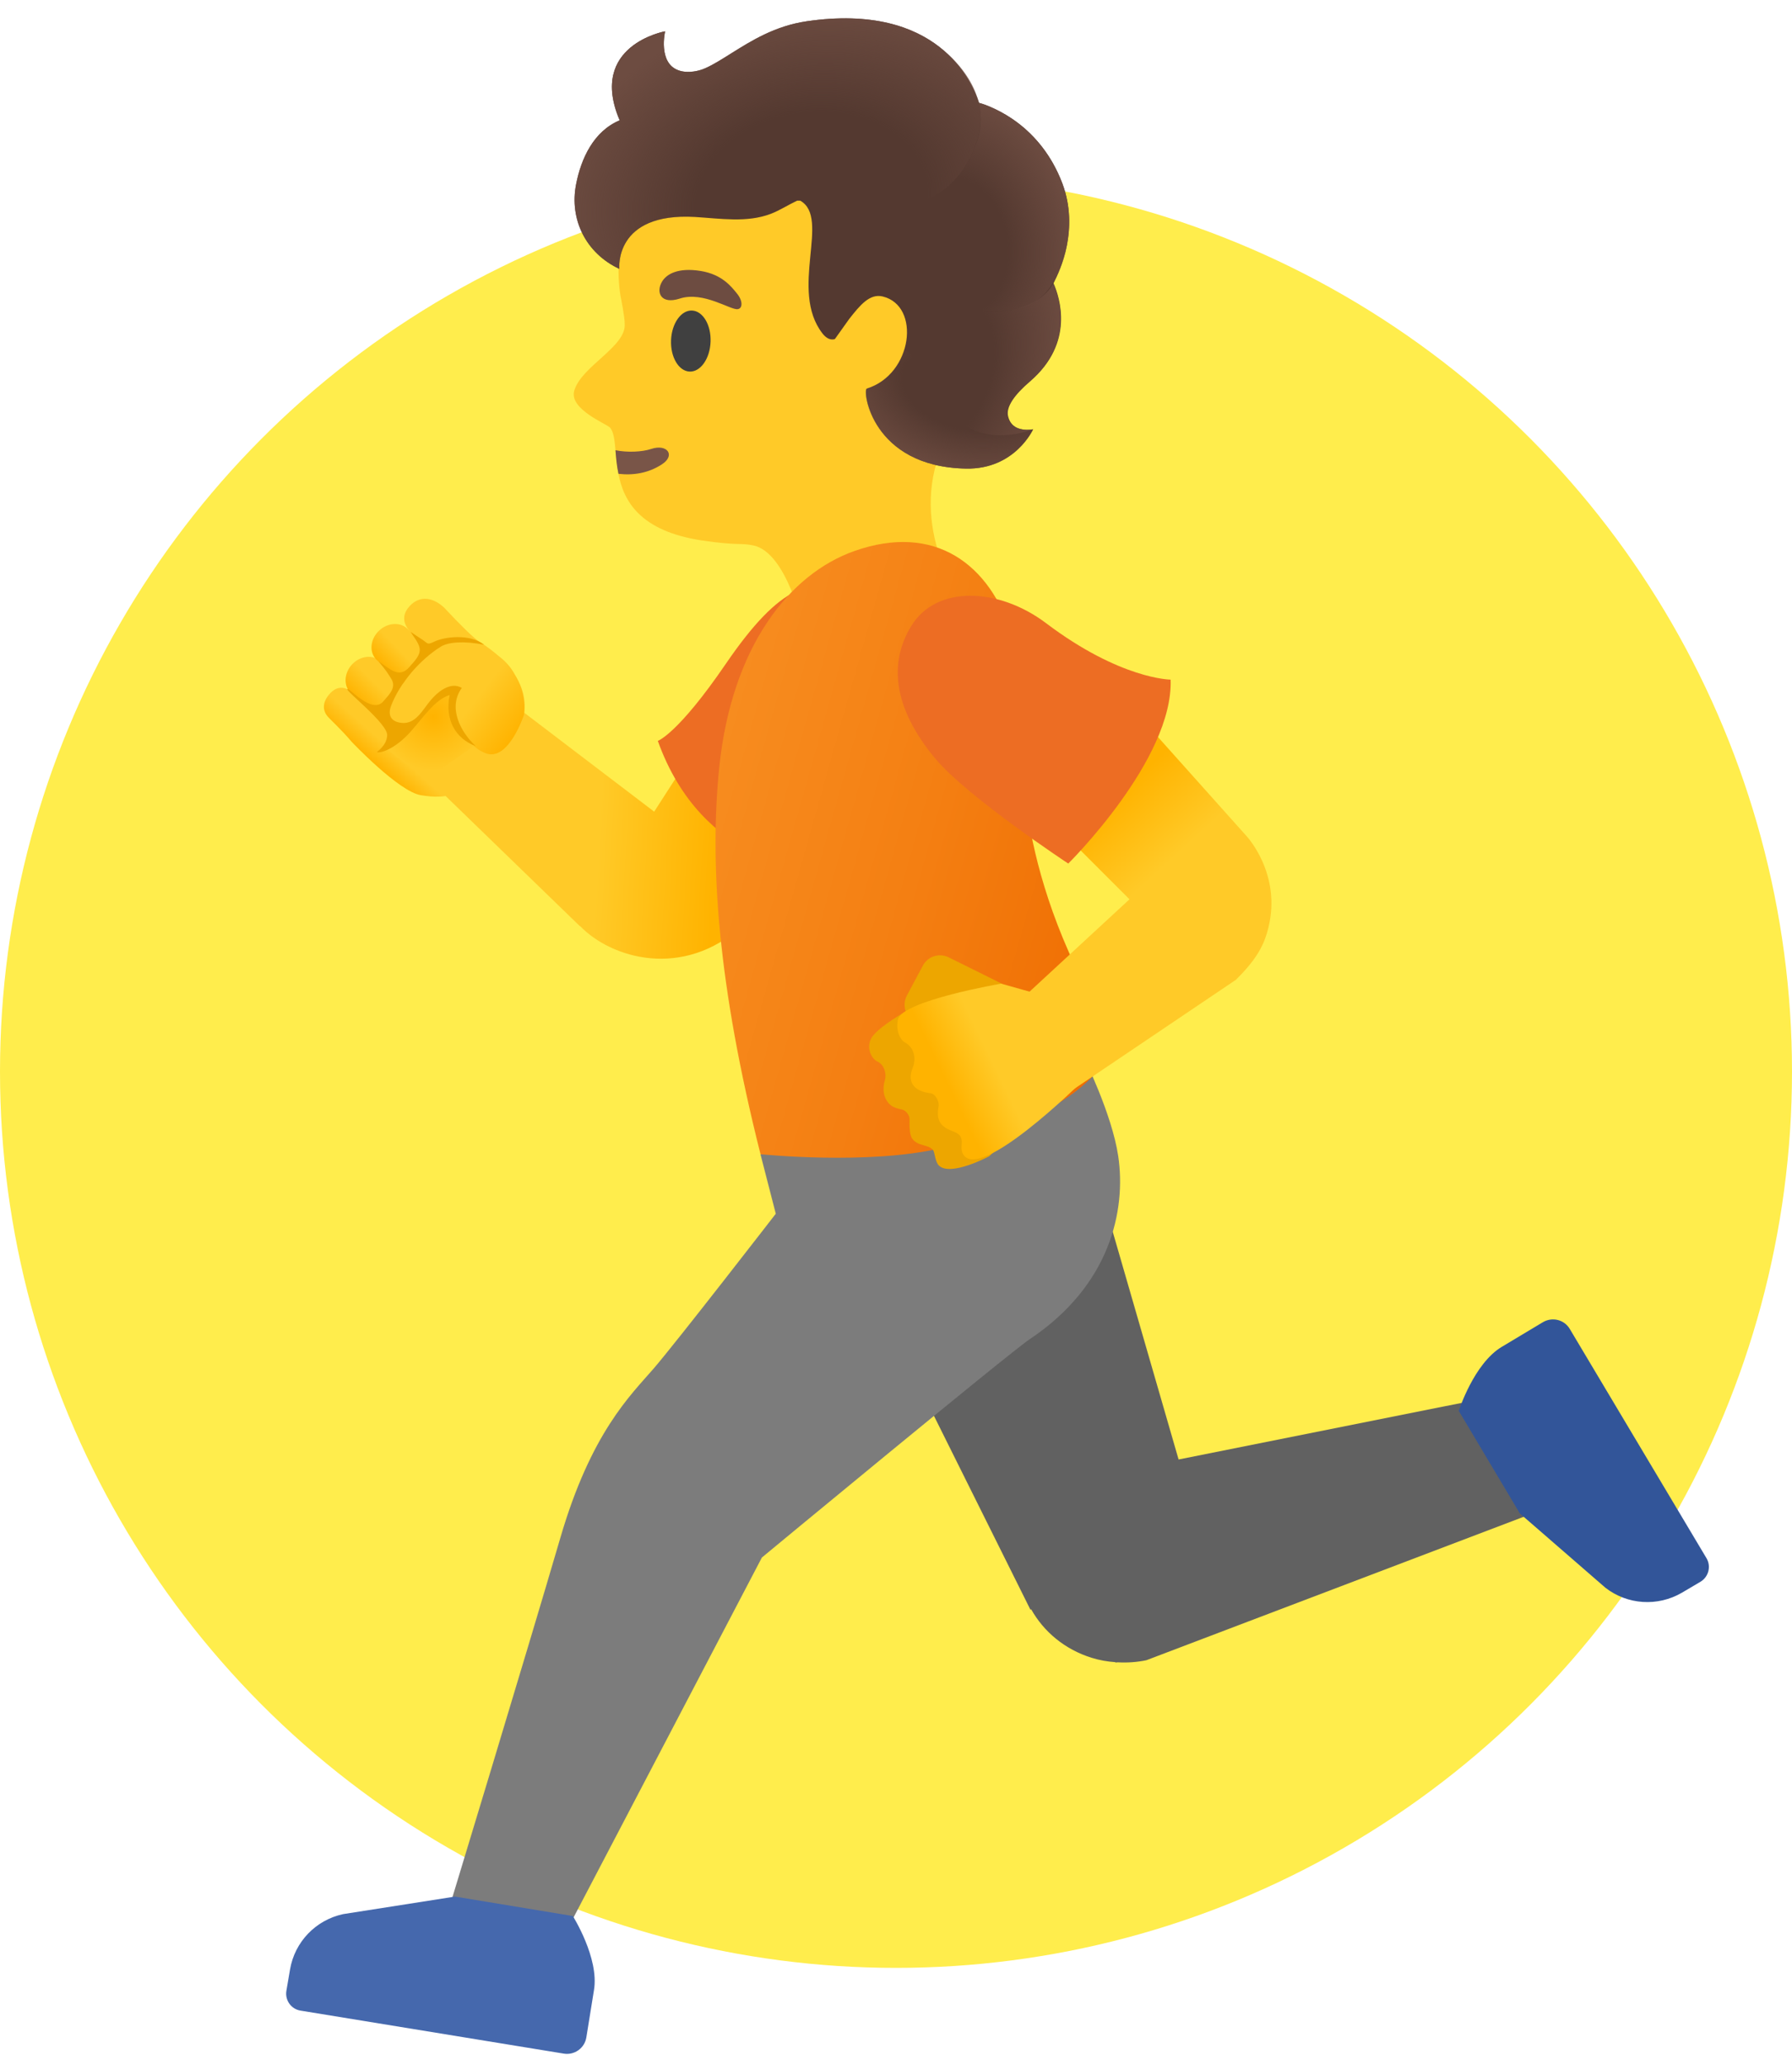 <svg width="92" height="106" viewBox="0 0 92 106" fill="none" xmlns="http://www.w3.org/2000/svg">
<circle cx="46" cy="55" r="46" fill="#FFED4C"/>
<path d="M49.028 30.232C49.028 30.232 50.026 34.079 45.751 35.077C42.01 35.958 41.226 32.182 41.226 32.182C41.226 32.182 40.398 28.37 38.688 27.996C38.038 27.854 37.895 28.014 36.034 27.738C32.854 27.257 32.017 25.716 31.75 24.318C31.661 23.89 31.625 23.472 31.599 23.107C31.554 22.599 31.509 22.189 31.331 21.958C31.189 21.771 29.212 21.014 29.479 20.061C29.835 18.796 32.169 17.79 32.071 16.614C32.08 16.311 31.884 15.323 31.857 15.189C31.67 14.067 31.732 12.499 32.088 10.95C33.068 6.675 35.856 3.442 40.638 2.988C44.922 2.596 49.821 5.784 51.825 9.587C53.107 12.027 51.246 18.324 49.055 21.655C46.205 26.001 49.028 30.232 49.028 30.232Z" fill="#FFCA28"/>
<path d="M33.959 23.846C33.282 24.282 32.516 24.407 31.75 24.318C31.661 23.89 31.625 23.472 31.599 23.107C32.204 23.232 32.97 23.196 33.424 23.044C34.262 22.759 34.707 23.383 33.959 23.846Z" fill="#795548"/>
<path d="M36.48 17.543C36.514 16.678 36.086 15.96 35.526 15.938C34.965 15.916 34.484 16.6 34.451 17.465C34.418 18.331 34.845 19.049 35.406 19.071C35.966 19.092 36.447 18.409 36.48 17.543Z" fill="#404040"/>
<path d="M34.903 15.323C33.923 15.643 33.665 15.002 33.986 14.459C34.217 14.067 34.805 13.72 35.972 13.907C37.067 14.085 37.539 14.699 37.842 15.073C38.145 15.447 38.127 15.83 37.878 15.866C37.53 15.937 36.114 14.931 34.903 15.323Z" fill="#6D4C41"/>
<path d="M77.047 71.601L60.508 74.906L55.904 58.99L44.833 66.409L52.902 82.618L52.938 82.592C53.579 83.741 54.666 84.658 56.046 85.085C56.447 85.21 56.848 85.281 57.258 85.308V85.326L57.391 85.317C57.89 85.344 58.38 85.308 58.852 85.21L79.265 77.453L77.047 71.601Z" fill="#616161"/>
<path d="M80.592 68.208C80.307 67.727 79.692 67.576 79.211 67.861L77.101 69.125C75.667 69.98 74.892 72.412 74.892 72.412L78.027 77.675L82.418 81.487C83.549 82.369 85.107 82.467 86.345 81.746L87.298 81.184C87.717 80.935 87.859 80.392 87.61 79.973L80.592 68.208Z" fill="#325599"/>
<path d="M28.953 99.353L39.115 79.938C39.115 79.938 51.771 69.464 52.876 68.725C56.999 65.964 57.819 62.125 57.409 59.337C57.088 57.173 55.654 54.297 55.654 54.297L39.044 59.248L39.828 62.294C39.828 62.294 34.742 68.867 33.558 70.239C32.373 71.61 30.343 73.525 28.767 78.931C27.101 84.631 22.924 98.374 22.924 98.374L28.953 99.353Z" fill="#7C7C7C"/>
<path d="M28.945 105.4C29.497 105.49 30.013 105.115 30.102 104.572L30.494 102.141C30.77 100.493 29.408 98.338 29.408 98.338L23.36 97.34L17.616 98.24C16.209 98.543 15.131 99.665 14.89 101.081L14.703 102.176C14.623 102.657 14.944 103.112 15.425 103.192L28.945 105.4Z" fill="#4568AD"/>
<path d="M33.585 41.658L25.605 35.584L21.722 39.735L29.773 47.537L29.782 47.528C31.358 49.175 35.054 50.298 38.127 47.501C41.048 44.838 44.655 39.165 44.655 39.165L38.412 34.159L33.585 41.658Z" fill="url(#paint0_linear_50_44)"/>
<path d="M33.772 38.025C36.061 44.428 41.672 44.624 41.672 44.624L46.142 36.965C47.345 34.908 46.65 32.254 44.593 31.051L43.854 30.615C41.796 29.412 40.051 30 37.281 34.044C34.796 37.686 33.772 38.025 33.772 38.025Z" fill="#ED6D23"/>
<path d="M39.044 59.239C36.836 50.476 36.426 44.321 36.925 39.387C37.566 33.171 40.532 29.457 43.862 28.281C47.977 26.83 50.827 28.922 51.976 32.645C52.76 35.184 52.608 37.134 52.546 38.345C52.546 38.345 51.976 44.998 57.266 53.326C57.266 53.326 56.759 56.942 48.316 58.928C44.557 59.809 39.044 59.239 39.044 59.239Z" fill="url(#paint1_linear_50_44)"/>
<path d="M52.644 51.09C52.644 51.09 48.779 49.166 48.734 49.149C48.244 48.89 47.639 49.069 47.38 49.558L46.552 51.108C46.419 51.366 46.41 51.651 46.499 51.91C46.053 52.168 44.958 52.845 44.726 53.299C44.459 53.816 44.762 54.359 45.047 54.483C45.377 54.626 45.528 55.089 45.43 55.436C45.323 55.793 45.332 56.158 45.501 56.452C45.67 56.746 45.884 56.861 46.294 56.942C46.49 56.977 46.695 57.227 46.695 57.422C46.686 57.725 46.686 58.251 46.837 58.447C47.14 58.847 47.639 58.723 47.897 59.017C47.995 59.133 48.004 59.64 48.209 59.827C48.814 60.397 50.783 59.346 50.783 59.346L54.541 55.864L52.644 51.09Z" fill="#EDA600"/>
<path d="M51.397 50.485L53.775 51.153L55.405 55.65C55.405 55.65 50.32 60.656 49.456 59.257C49.18 58.821 49.687 58.349 48.948 58.073C48.422 57.877 48.031 57.627 48.182 56.817C48.244 56.514 48.004 56.14 47.79 56.113C46.828 55.998 46.579 55.463 46.864 54.786C47.024 54.412 46.989 53.78 46.445 53.495C46.249 53.388 45.973 52.952 46.098 52.328C46.303 51.357 51.397 50.485 51.397 50.485Z" fill="url(#paint2_linear_50_44)"/>
<path d="M54.666 56.211L63.474 50.271V50.262C64.534 49.211 64.908 48.481 65.122 47.599C65.799 44.838 63.999 42.914 63.999 42.914L55.85 33.803L50.827 38.996L57.988 46.156L52.635 51.099L54.666 56.211Z" fill="url(#paint3_linear_50_44)"/>
<path d="M54.844 44.322C54.844 44.322 60.241 38.987 60.099 34.881C60.099 34.881 57.525 34.872 53.695 31.977C51.282 30.16 48.075 30.009 46.784 32.129C45.635 33.999 45.822 36.306 48.031 38.951C49.687 40.919 54.844 44.322 54.844 44.322Z" fill="#ED6D23"/>
<path d="M21.321 36.644L21.294 36.662C20.911 37.143 20.252 37.277 19.825 36.947L18.088 35.638C17.66 35.317 17.625 34.658 18.008 34.177C18.391 33.696 19.05 33.563 19.477 33.892L21.214 35.202C21.65 35.531 21.713 36.163 21.321 36.644Z" fill="url(#paint4_linear_50_44)"/>
<path d="M22.781 31.167C22.808 31.185 22.817 31.203 22.817 31.203C23.61 32.049 24.313 32.752 24.616 32.939C25.418 33.447 26.166 34.088 26.629 34.988C27.493 36.671 26.388 38.328 25.097 39.548C23.814 40.777 23.004 41.044 21.606 40.812C20.466 40.625 18.052 38.069 18.052 38.069C17.803 37.775 17.518 37.473 17.233 37.188C17.126 37.081 17.01 36.974 16.903 36.858L16.894 36.849C16.565 36.529 16.52 36.101 16.886 35.656C17.366 35.068 17.838 35.371 17.892 35.415L17.901 35.424C18.123 35.629 18.364 35.905 18.542 36.039C19.059 36.422 19.344 36.493 19.344 36.493L21.784 33.394L20.956 32.289C20.956 32.289 20.947 32.271 20.92 32.245C20.831 32.102 20.484 31.595 21.143 30.998C21.873 30.374 22.63 31.024 22.781 31.167Z" fill="url(#paint5_linear_50_44)"/>
<path d="M22.701 35.371C22.274 35.825 21.606 35.896 21.205 35.54L19.361 33.892C18.961 33.536 18.978 32.877 19.406 32.423C19.833 31.968 20.501 31.897 20.902 32.254L22.746 33.901C23.138 34.266 23.12 34.916 22.701 35.371Z" fill="url(#paint6_linear_50_44)"/>
<path d="M20.305 35.638C20.706 35.059 21.196 34.346 21.739 33.732C21.82 33.643 21.891 33.563 21.971 33.483C22.719 32.708 23.699 32.574 24.928 33.242C24.972 33.269 25.008 33.287 25.052 33.313C25.124 33.358 25.195 33.402 25.275 33.447L25.284 33.456C25.391 33.527 25.498 33.598 25.605 33.678C25.97 33.946 26.246 34.275 26.415 34.596C27.092 35.673 26.896 36.698 26.896 36.698C26.896 36.698 26.112 39.085 24.954 38.666C23.797 38.247 23.2 36.6 23.2 36.6L23.503 35.406C23.155 35.371 22.853 35.522 22.443 35.985C22.309 36.137 22.158 36.324 21.98 36.546C21.962 36.573 21.739 36.849 21.721 36.867C21.454 37.161 21.151 37.303 20.786 37.277C20.314 37.25 19.914 36.796 19.691 36.618C19.86 36.404 20.083 35.95 20.305 35.638Z" fill="url(#paint7_linear_50_44)"/>
<path d="M19.78 38.39L21.223 37.205L21.989 36.333L22.986 35.46L23.334 35.611L23.12 36.751L23.868 37.873L24.34 38.274L21.891 40.011L19.78 38.39Z" fill="url(#paint8_radial_50_44)"/>
<path d="M19.878 37.74C19.851 38.292 19.317 38.595 19.353 38.604C19.504 38.666 20.252 38.479 21.08 37.553C21.722 36.831 22.336 35.896 23.084 35.673C22.826 36.938 23.387 37.909 24.42 38.292C23.628 37.553 22.986 36.306 23.708 35.308C23.12 34.952 22.434 35.54 22.087 35.967C21.686 36.448 21.33 37.197 20.59 37.099C20.083 37.036 19.896 36.715 20.074 36.235C20.519 35.059 21.561 33.857 22.63 33.189C23.022 32.948 23.823 32.886 24.857 33.091C24.1 32.503 22.808 32.69 22.318 32.922C21.9 33.117 22.007 33.037 21.633 32.797C21.445 32.672 21.259 32.547 21.08 32.432C21.232 32.681 21.499 32.984 21.544 33.278C21.597 33.643 21.25 33.955 21.036 34.213C20.484 34.872 20.003 34.302 19.433 33.946C19.816 34.4 19.905 34.542 20.101 34.863C20.359 35.3 19.967 35.656 19.682 35.994C19.103 36.689 17.91 35.273 17.83 35.362C17.741 35.469 19.905 37.134 19.878 37.74Z" fill="#EDA600"/>
<path d="M54.541 9.418C53.419 6.443 51.041 5.508 50.266 5.276C49.919 4.199 48.146 0.111 41.422 1.091C39.783 1.331 38.581 2.088 37.512 2.756C37.058 3.041 36.622 3.317 36.221 3.495C35.891 3.647 35.312 3.78 34.84 3.611C33.763 3.237 34.146 1.607 34.146 1.607C34.146 1.607 30.174 2.32 31.812 6.176C30.476 6.737 29.835 8.135 29.577 9.454C29.221 11.253 30.076 12.998 31.795 13.8C31.795 13.8 31.501 10.887 35.696 11.137C36.996 11.217 38.35 11.44 39.57 10.976C40.033 10.798 40.469 10.513 40.923 10.3H41.084C42.66 11.181 40.496 14.886 42.224 17.113C42.562 17.549 42.865 17.398 42.865 17.398L43.595 16.374C44.148 15.67 44.646 15.056 45.314 15.216C47.282 15.688 46.864 19.206 44.504 19.945C44.272 20.016 44.744 23.962 49.607 24.051C52.119 24.095 53.045 22.029 53.045 22.029C53.045 22.029 51.967 22.279 51.754 21.361C51.638 20.889 52.083 20.257 52.885 19.571C55.182 17.594 54.407 15.269 54.087 14.539C54.425 13.88 55.414 11.742 54.541 9.418Z" fill="#543930"/>
<path d="M54.069 14.548C54.114 14.468 53.339 16.32 50.133 15.955C48.814 15.928 46.917 19.081 48.805 21.219C50.48 23.107 53.027 22.038 53.027 22.038C53.027 22.038 52.68 22.136 52.172 21.949C51.843 21.824 51.736 21.397 51.736 21.379C51.62 20.907 52.065 20.274 52.867 19.589C55.164 17.594 54.39 15.269 54.069 14.548Z" fill="url(#paint9_radial_50_44)"/>
<path d="M54.541 9.418C53.953 7.85 52.84 6.523 51.362 5.74C51.148 5.624 50.622 5.357 50.257 5.285C50.417 5.98 50.391 6.719 50.079 7.467C50.07 7.494 49.714 8.616 48.725 9.507C49.411 10.496 49.75 11.689 50.061 12.865C50.337 13.889 50.596 15.011 50.133 15.964C50.747 15.937 51.727 16.124 52.813 15.661C53.855 15.216 54.416 14.031 54.693 12.972C54.986 11.796 54.969 10.558 54.541 9.418Z" fill="url(#paint10_radial_50_44)"/>
<path d="M50.07 7.467C50.881 5.49 49.821 3.638 48.191 2.382C46.276 0.912 43.729 0.752 41.422 1.09C39.783 1.331 38.581 2.088 37.512 2.756C37.058 3.041 36.622 3.317 36.221 3.495C35.891 3.647 35.312 3.78 34.84 3.611C33.763 3.237 34.146 1.607 34.146 1.607C34.146 1.607 30.174 2.32 31.812 6.176C30.476 6.737 29.835 8.135 29.577 9.453C29.221 11.252 30.076 12.998 31.795 13.8C31.795 13.8 31.501 10.887 35.696 11.137C36.996 11.217 38.35 11.44 39.57 10.976C40.647 10.567 41.021 9.997 42.215 10.086C43.506 10.184 45.216 10.7 46.543 10.522C49.233 10.157 50.061 7.503 50.07 7.467Z" fill="url(#paint11_radial_50_44)"/>
<path d="M48.806 21.219C47.959 20.284 47.755 18.769 46.419 17.932C46.151 18.805 45.501 19.633 44.495 19.945C44.263 20.016 44.735 23.962 49.598 24.051C52.11 24.095 53.036 22.029 53.036 22.029C53.036 22.029 50.516 23.098 48.806 21.219Z" fill="url(#paint12_radial_50_44)"/>
<defs>
<linearGradient id="paint0_linear_50_44" x1="21.902" y1="40.896" x2="36.815" y2="41.725" gradientUnits="userSpaceOnUse">
<stop offset="0.598" stop-color="#FFCA28"/>
<stop offset="1" stop-color="#FFB300"/>
</linearGradient>
<linearGradient id="paint1_linear_50_44" x1="36.006" y1="41.536" x2="58.794" y2="47.962" gradientUnits="userSpaceOnUse">
<stop stop-color="#F78C1F"/>
<stop offset="0.482" stop-color="#F47F12"/>
<stop offset="1" stop-color="#EF6C00"/>
</linearGradient>
<linearGradient id="paint2_linear_50_44" x1="54.414" y1="52.768" x2="48.614" y2="55.585" gradientUnits="userSpaceOnUse">
<stop offset="0.598" stop-color="#FFCA28"/>
<stop offset="1" stop-color="#FFB300"/>
</linearGradient>
<linearGradient id="paint3_linear_50_44" x1="61.414" y1="51.718" x2="54.124" y2="43.765" gradientUnits="userSpaceOnUse">
<stop offset="0.598" stop-color="#FFCA28"/>
<stop offset="1" stop-color="#FFB300"/>
</linearGradient>
<linearGradient id="paint4_linear_50_44" x1="20.534" y1="34.536" x2="18.747" y2="36.339" gradientUnits="userSpaceOnUse">
<stop offset="0.5" stop-color="#FFCA28"/>
<stop offset="1" stop-color="#FFB300"/>
</linearGradient>
<linearGradient id="paint5_linear_50_44" x1="19.42" y1="39.42" x2="24.989" y2="33.164" gradientUnits="userSpaceOnUse">
<stop stop-color="#FFB300"/>
<stop offset="0.138" stop-color="#FFCA28"/>
<stop offset="0.831" stop-color="#FFCA28"/>
</linearGradient>
<linearGradient id="paint6_linear_50_44" x1="21.91" y1="33.064" x2="20.169" y2="34.746" gradientUnits="userSpaceOnUse">
<stop offset="0.5" stop-color="#FFCA28"/>
<stop offset="1" stop-color="#FFB300"/>
</linearGradient>
<linearGradient id="paint7_linear_50_44" x1="21.924" y1="34.614" x2="26.34" y2="37.981" gradientUnits="userSpaceOnUse">
<stop offset="0.5" stop-color="#FFCA28"/>
<stop offset="1" stop-color="#FFB300"/>
</linearGradient>
<radialGradient id="paint8_radial_50_44" cx="0" cy="0" r="1" gradientUnits="userSpaceOnUse" gradientTransform="translate(22.252 36.778) scale(2.767 2.767)">
<stop stop-color="#FFB300"/>
<stop offset="1" stop-color="#FFCA28"/>
</radialGradient>
<radialGradient id="paint9_radial_50_44" cx="0" cy="0" r="1" gradientUnits="userSpaceOnUse" gradientTransform="translate(47.986 19.066) rotate(21.31) scale(6.349 9.144)">
<stop offset="0.45" stop-color="#6D4C41" stop-opacity="0"/>
<stop offset="1" stop-color="#6D4C41"/>
</radialGradient>
<radialGradient id="paint10_radial_50_44" cx="0" cy="0" r="1" gradientUnits="userSpaceOnUse" gradientTransform="translate(48.83 12.707) rotate(-6.679) scale(6.436 8.121)">
<stop offset="0.45" stop-color="#6D4C41" stop-opacity="0"/>
<stop offset="1" stop-color="#6D4C41"/>
</radialGradient>
<radialGradient id="paint11_radial_50_44" cx="0" cy="0" r="1" gradientUnits="userSpaceOnUse" gradientTransform="translate(41.656 10.266) rotate(-7.776) scale(13.246 9.956)">
<stop offset="0.45" stop-color="#6D4C41" stop-opacity="0"/>
<stop offset="1" stop-color="#6D4C41"/>
</radialGradient>
<radialGradient id="paint12_radial_50_44" cx="0" cy="0" r="1" gradientUnits="userSpaceOnUse" gradientTransform="translate(49.475 19.909) rotate(15.302) scale(7.131 4.585)">
<stop offset="0.45" stop-color="#6D4C41" stop-opacity="0"/>
<stop offset="1" stop-color="#6D4C41"/>
</radialGradient>
</defs>
</svg>
